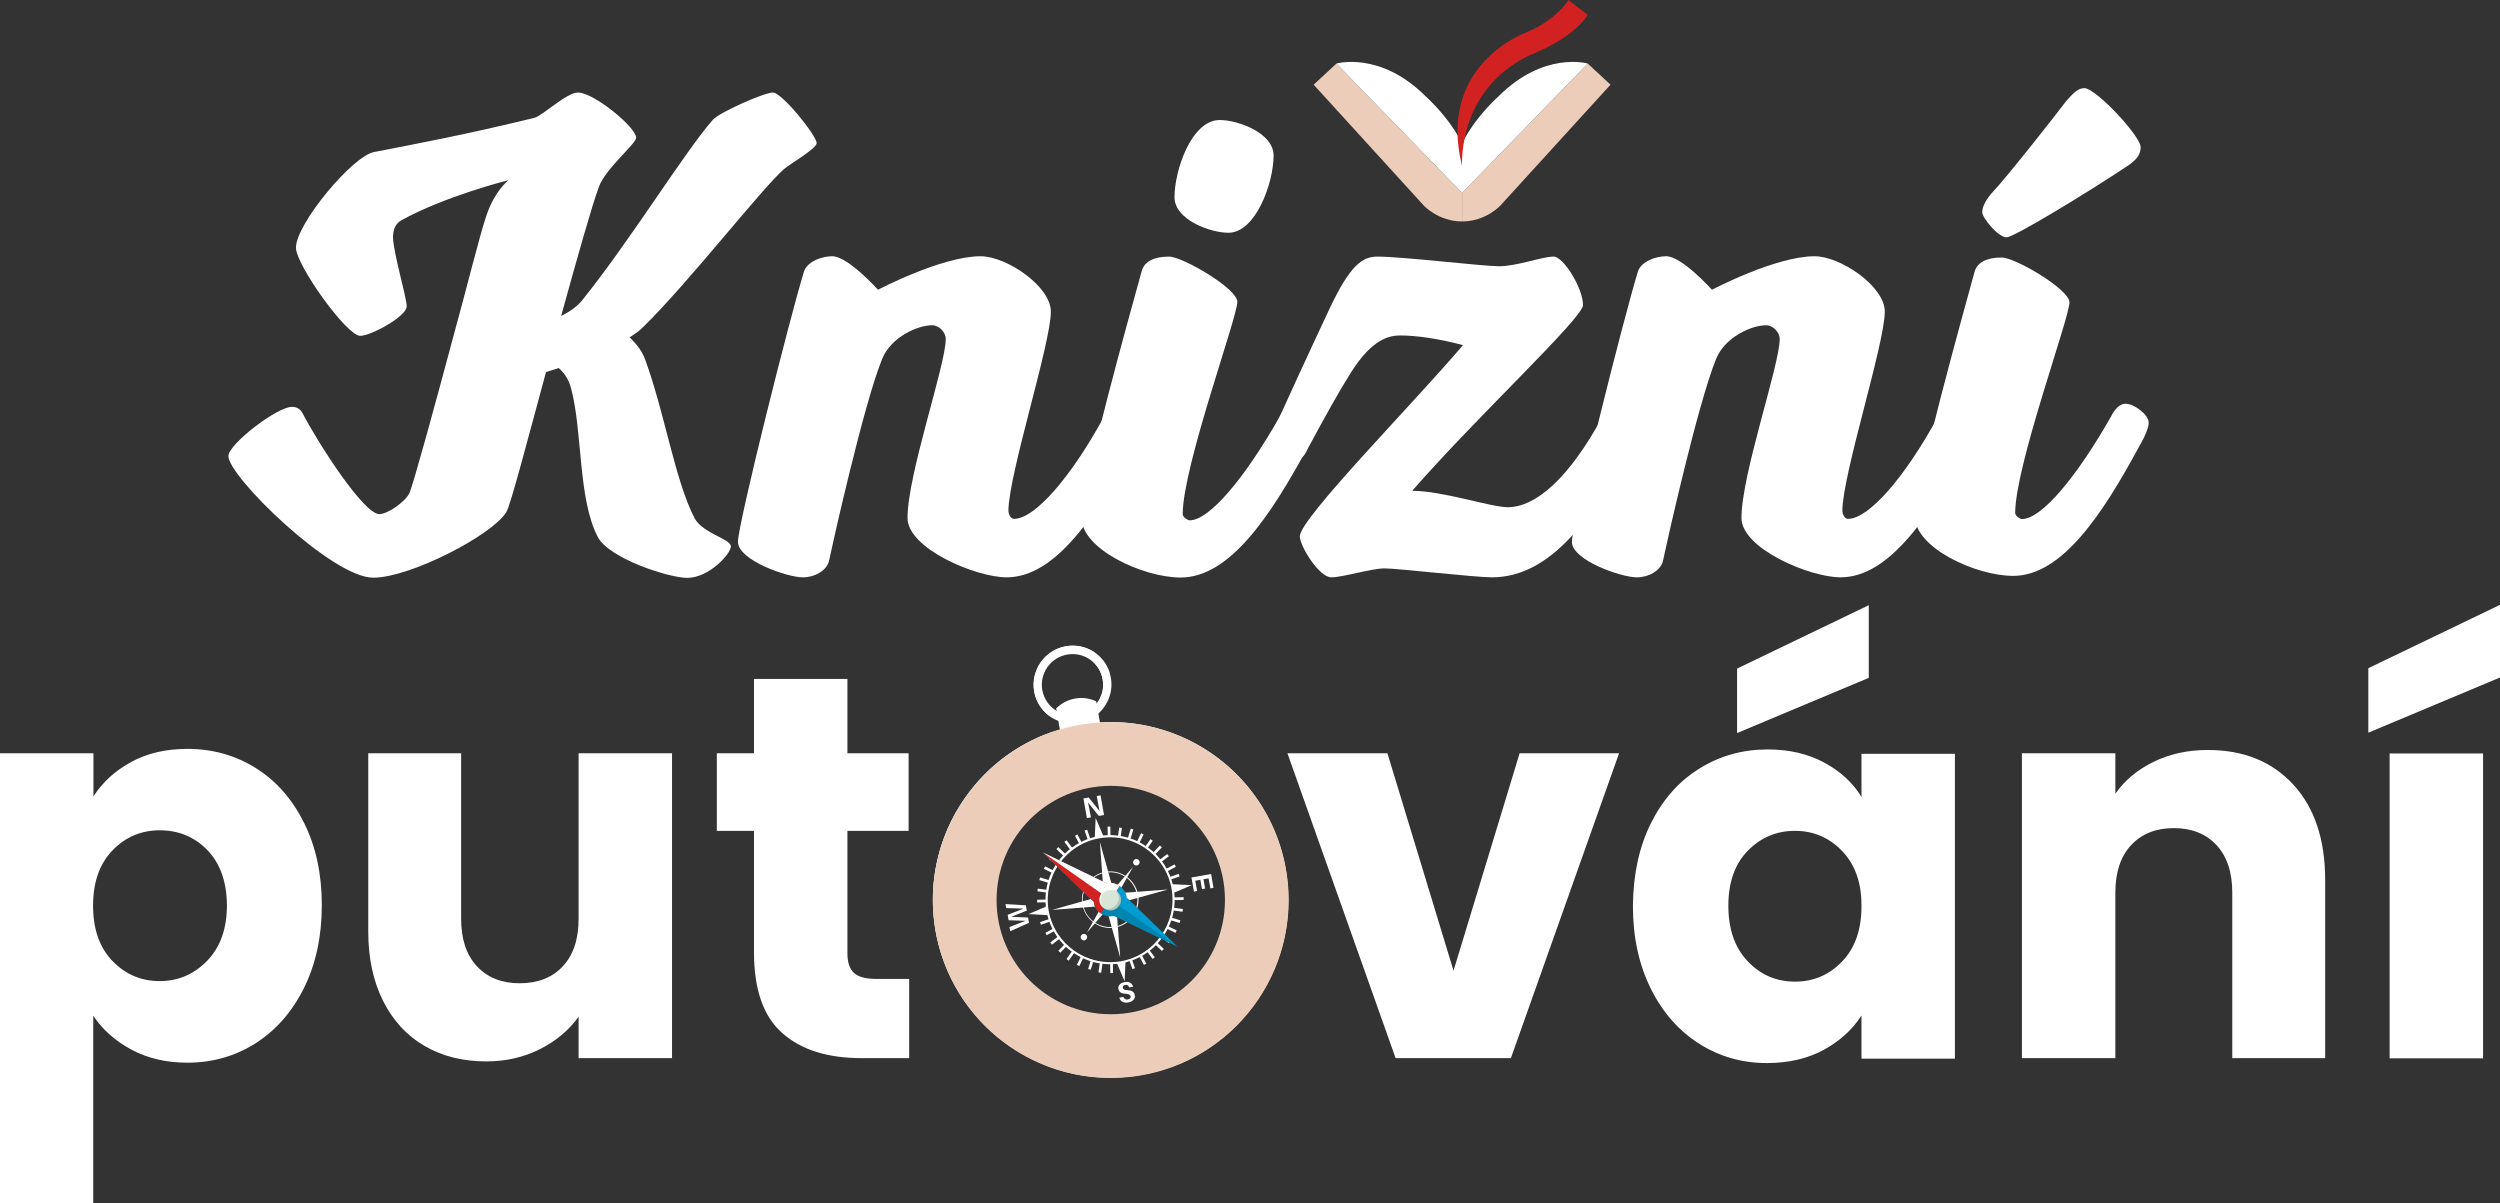 <?xml version="1.0" encoding="utf-8"?>
<!-- Generator: Adobe Illustrator 28.1.0, SVG Export Plug-In . SVG Version: 6.00 Build 0)  -->
<svg version="1.1" id="Layer_1" xmlns="http://www.w3.org/2000/svg" xmlns:xlink="http://www.w3.org/1999/xlink" x="0px" y="0px"
	 viewBox="0 0 1372.7 660.8" style="enable-background:new 0 0 1372.7 660.8;" xml:space="preserve">
<rect x="0" y="0" width="1372.7" height="660.8" fill="#333333" stroke="none"/>
<style type="text/css">
	.st0{fill:#FFFFFF;}
	.st1{display:none;fill:#FFFFFF;}
	.st2{fill:#EBCDBA;}
	.st3{fill:#D22121;}
	.st4{fill:#009CD0;}
	.st5{opacity:0.15;}
	.st6{fill:#D7E6D6;}
	.st7{opacity:0.15;fill:#FFFFFF;}
	.st8{opacity:0.1;fill:#FFFFFF;}
	.st9{opacity:0.59;fill:#FFFFFF;}
	.st10{opacity:0.7;fill:#FFFFFF;}
	.st11{opacity:0.5;fill:#FFFFFF;}
	.st12{fill:none;stroke:#EBCDBA;stroke-width:35;stroke-miterlimit:10;}
</style>
<g>
	<g id="knizne">
		<path class="st0" d="M299.8,204.3c-9,33-19.5,73.5-21.8,76.9c-7.9,12.8-52.9,36-73.1,36c-22.5,0-79.5-55.5-79.5-66.8
			c0-6.4,26.6-27,34.9-27c3,0,4.9,1.5,6,3.8c8.6,16.5,33.4,55.1,42,55.1c4.5,0,14.3-6.8,16.5-11.6c1.9-3.8,15-51.8,22.9-81.4
			c9-32.6,15.4-59.3,19.5-71.3c4.5-13.1,11.3-18.4,12-19.1c-1.5,0.4-35.3,9-58.9,22.1c-3.4,1.9-4.5,5.6-4.5,9c0,8.6,7.5,33,7.5,38.3
			c0,5.3-19.5,16.1-25.5,16.1c-7.5,0-35.3-39-35.3-48.4c0-13.1,31.1-50.3,42.8-52.5c25.1-4.9,49.5-9.4,88.1-18.8
			c4.5-1.1,17.6-13.9,24-13.9c8.6,0,31.9,19.1,31.9,24.8c0,3.4-17.3,17.3-20.6,27.4c-3.4,9-11.6,37.9-20.6,70.5
			c5.3-2.6,9-5.6,11.3-8.3c26.3-32.6,57-82.5,72-99.4c3-3.8,28.1-15,33-15c4.9,0,24,23.6,24,27.8c0,3-15,11.6-18,14.3
			c-12.4,10.9-52.9,63-77.6,87c-1.9,1.9-4.1,3.4-7.1,5.3c3.4,3.4,6.4,6.8,8.3,11.6c10.9,29.3,16.5,66.8,27.4,87.8
			c4.5,8.3,19.9,11.3,19.9,15.4c0,4.1-12,17.3-24,17.3c-9.8,0-42.8-10.5-49.1-22.5c-10.9-21-8.3-57.8-14.6-81.4
			c-1.1-4.5-3.4-8.3-6.8-11.3L299.8,204.3z"/>
		<path class="st0" d="M556.8,284.9c11.3,0,31.1-22.5,49.5-56.3c0,0,3.4-6.8,8.3-6.8c4.9,0,12.8,6,12.8,10.5
			c0,4.5-4.9,13.1-4.9,13.1c-20.6,37.5-42.8,71.6-69.8,71.6c-16.9,0-54.4-15.8-54.4-32.6c0-24,21-84,21-98.3c0-3.4-3.4-7.5-7.5-7.5
			c-7.9,0-22.5,6.4-27.4,18.4c-10.1,24.8-27,100.5-29.3,111.4c-1.5,4.9-7.5,8.6-14.3,8.6c-8.6,0-35.6-9.4-35.6-19.5
			c0-9.8,28.5-123.4,36.4-148.9c2.3-5.3,9.8-7.9,15.4-7.9c8.6,0,25.1,18.4,25.1,18.4s34.9-18.4,56.3-18.4
			c14.3,0,38.6,16.5,38.6,30.4c0,17.6-23.3,89.6-23.3,109.5C553.8,282.3,554.9,284.9,556.8,284.9z"/>
		<path class="st0" d="M626.9,148.8c1.5-5.3,6.8-7.9,15-7.9c7.5,0,37.5,17.6,37.5,24.8c0,8.6-30,90.4-30,116.6
			c0,1.5,2.6,3.4,3.8,3.4c10.9,0,30.4-23.3,49.5-57c0,0,3-6.8,7.9-6.8s12.8,6,12.8,10.5c0,4.5-5.3,13.1-5.3,13.1
			c-20.3,37.5-42.8,71.6-69.8,71.6c-21,0-54.4-15.8-54.4-32.6C593.9,266.9,620.5,172,626.9,148.8z M644.9,108.3
			c0-15,9.4-42.4,24.8-42.4c10.1,0,29.6,7.1,29.6,19.5c0,15-9.8,42.4-24.8,42.4C664.4,127.8,644.9,120.6,644.9,108.3z"/>
		<path class="st0" d="M710.5,252.3c-5.3,0-13.1-6-13.1-10.1c0-3.4,3.4-9.4,5.3-13.5c11.3-25.1,27-58.5,27-58.5
			c11.6-24.8,18.4-29.3,26.6-29.3c13.9,0,57.8,5.3,66.8,5.3c9.8,0,23.6-5.3,30-5.3c5.3,0,16.1,17.3,16.1,26.6
			c0,7.1-58.5,61.5-93.8,102c16.9,0,43.1,9,52.5,9c15.4,0,33.8-16.1,52.1-49.9c0,0,3-6.8,7.9-6.8c4.9,0,13.1,6,13.1,10.5
			c0,4.5-4.9,13.1-4.9,13.1c-21,37.5-43.9,71.6-76.9,71.6c-9.4,0-51.8-4.9-58.9-4.9c-7.5,0-22.9,4.9-29.3,4.9
			c-6.8,0-17.3-17.3-17.3-22.5c0-9.8,62.6-73.1,89.6-105c-14.3-3.8-26.3-5.3-34.5-5.3c-6,0-15.4,1.9-27,20.3
			c-6.4,10.1-13.9,23.6-23.6,41.6C716.2,250.4,715,252.3,710.5,252.3z"/>
		<path class="st0" d="M1014.7,284.9c11.3,0,31.1-22.5,49.5-56.3c0,0,3.4-6.8,8.3-6.8c4.9,0,12.8,6,12.8,10.5
			c0,4.5-4.9,13.1-4.9,13.1c-20.6,37.5-42.8,71.6-69.8,71.6c-16.9,0-54.4-15.8-54.4-32.6c0-24,21-84,21-98.3c0-3.4-3.4-7.5-7.5-7.5
			c-7.9,0-22.5,6.4-27.4,18.4c-10.1,24.8-27,100.5-29.3,111.4c-1.5,4.9-7.5,8.6-14.3,8.6c-8.6,0-35.6-9.4-35.6-19.5
			c0-9.8,28.5-123.4,36.4-148.9c2.2-5.3,9.8-7.9,15.4-7.9c8.6,0,25.1,18.4,25.1,18.4s34.9-18.4,56.3-18.4
			c14.3,0,38.6,16.5,38.6,30.4c0,17.6-23.3,89.6-23.3,109.5C1011.7,282.3,1012.8,284.9,1014.7,284.9z"/>
		<path class="st1" d="M1174.9,256.8c0,0,6.8-9.4,11.3-9.4c5.3,0,15.8,8.6,15.8,13.1c0,4.5-8.3,15.4-8.3,15.4
			c-15,19.9-40.1,41.3-72,41.3c-25.5,0-66.4-22.5-66.4-51.8c0-42.4,39.4-124.5,79.1-124.5c19.1,0,58.1,22.1,58.1,38.3
			c0,19.9-26.3,78.4-51.4,78.4c-14.6,0-28.1-3.4-28.1-3.4s-1.5,3.4-1.5,9.8c0,10.5,9.8,19.9,17.3,19.9
			C1146.4,283.8,1161.4,275.2,1174.9,256.8z M1153.5,180.3c0-1.1-3-4.1-5.6-4.1c-12,0-30.8,37.1-34.1,52.9
			C1139.6,224.9,1153.5,190,1153.5,180.3z M1247.3,87.6c0,4.9-3.4,7.5-6.4,9.8c-23.6,15.8-63.8,40.1-67.9,40.1
			c-4.9,0-13.5-10.9-13.5-13.9c0-3.4,2.6-7.5,4.9-10.1c9-9.4,36.8-45,41.6-51.4c3.8-4.1,6.4-7.1,10.1-7.1
			C1222.5,55,1247.3,81.6,1247.3,87.6z"/>
		<g id="iiii">
			<path class="st0" d="M1084.2,149.2c1.5-5.2,6.7-7.8,14.9-7.8c7.4,0,37.2,17.5,37.2,24.6c0,8.6-29.8,89.7-29.8,115.7
				c0,1.5,2.6,3.3,3.7,3.3c10.8,0,30.1-23.1,49.1-56.6c0,0,3-6.7,7.8-6.7c4.8,0,12.7,6,12.7,10.4c0,4.5-5.2,13-5.2,13
				c-20.1,37.2-42.4,71.1-69.2,71.1c-20.8,0-53.9-15.6-53.9-32.4C1051.5,266.4,1077.9,172.3,1084.2,149.2z M1175.4,80.8
				c0,4.8-3.3,7.4-6.3,9.7c-23.4,15.6-63.3,39.8-67.3,39.8c-4.8,0-13.4-10.8-13.4-13.8c0-3.3,2.6-7.4,4.8-10
				c8.9-9.3,36.5-44.6,41.3-51c3.7-4.1,6.3-7.1,10-7.1C1150.8,48.4,1175.4,74.8,1175.4,80.8z"/>
		</g>
	</g>
	<g id="kniha">
		<path class="st2" d="M802.8,105.9l-69-71l-12.5,11.6l60.5,66.4c0,0,8,8.7,21,8.7V105.9z"/>
		<path class="st0" d="M802.8,105.9l-69-71c0,0,24-7,49,18C782.8,52.9,817.8,83.9,802.8,105.9z"/>
		<path class="st2" d="M802.8,105.9l69-71l12.5,11.6l-60.5,66.4c0,0-8,8.7-21,8.7V105.9z"/>
		<path class="st0" d="M802.8,105.9l69-71c0,0-24-7-49,18C822.8,52.9,787.8,83.9,802.8,105.9z"/>
		<path class="st3" d="M861.2,0c0,0-6.4,10.9-23.4,17.9c0,0-49,17.6-35,73.3c0,0-3-42.3,38-61.3c0,0,22-8,31-21.7L861.2,0z"/>
	</g>
</g>
<g>
	<path id="p" class="st0" d="M72,418.4c8.8-4.8,19.1-7.2,30.9-7.2c13.8,0,26.3,3.5,37.5,10.5c11.2,7,20,17,26.5,30
		c6.5,13,9.8,28.1,9.8,45.3c0,17.2-3.3,32.4-9.8,45.5c-6.5,13.1-15.4,23.2-26.5,30.3c-11.2,7.1-23.7,10.7-37.5,10.7
		c-11.6,0-21.9-2.4-30.8-7.2c-8.9-4.8-15.9-11-20.9-18.6v103.2H0V413.6h51.3v23.7C56.3,429.5,63.2,423.2,72,418.4z M113.9,466.8
		c-7.1-7.3-15.9-10.9-26.2-10.9c-10.2,0-18.9,3.7-26,11.1c-7.1,7.4-10.6,17.5-10.6,30.3c0,12.8,3.5,22.9,10.6,30.3
		c7.1,7.4,15.8,11.1,26,11.1c10.2,0,18.9-3.8,26.1-11.2c7.2-7.5,10.8-17.6,10.8-30.5C124.5,484.2,120.9,474.1,113.9,466.8z"/>
	<path id="u" class="st0" d="M369,413.6V581h-51.3v-22.8c-5.2,7.4-12.3,13.3-21.1,17.8c-8.9,4.5-18.8,6.8-29.6,6.8
		c-12.8,0-24.1-2.8-33.9-8.5c-9.8-5.7-17.4-14-22.8-24.8c-5.4-10.8-8.1-23.5-8.1-38.1v-97.8h51v90.9c0,11.2,2.9,19.9,8.7,26.1
		c5.8,6.2,13.6,9.3,23.4,9.3c10,0,17.9-3.1,23.7-9.3c5.8-6.2,8.7-14.9,8.7-26.1v-90.9H369z"/>
	<path id="t" class="st0" d="M499.2,537.5V581h-26.1c-18.6,0-33.1-4.5-43.5-13.7c-10.4-9.1-15.6-23.9-15.6-44.5v-66.6h-20.4v-42.6
		H414v-40.8h51.3v40.8h33.6v42.6h-33.6v67.2c0,5,1.2,8.6,3.6,10.8c2.4,2.2,6.4,3.3,12,3.3H499.2z"/>
	<path id="v" class="st0" d="M798.1,533l36.3-119.4H889L829.6,581h-63.3l-59.4-167.4h54.9L798.1,533z"/>
	<g id="á">
		<path class="st0" d="M906.5,452c6.5-13,15.3-23,26.6-30c11.2-7,23.7-10.5,37.5-10.5c11.8,0,22.1,2.4,31,7.2
			c8.9,4.8,15.8,11.1,20.5,18.9v-23.7h51.3v167.4h-51.3v-23.7c-5,7.8-12,14.1-20.8,18.9c-8.9,4.8-19.3,7.2-31.1,7.2
			c-13.6,0-26-3.5-37.2-10.6c-11.2-7.1-20.1-17.2-26.6-30.3c-6.5-13.1-9.8-28.2-9.8-45.5C896.8,480.1,900,465,906.5,452z
			 M1011.5,467.3c-7.1-7.4-15.8-11.1-25.9-11.1c-10.2,0-18.9,3.7-26,11c-7.1,7.3-10.6,17.4-10.6,30.1c0,12.8,3.5,23,10.6,30.5
			c7.1,7.5,15.8,11.2,26,11.2c10.2,0,18.8-3.7,25.9-11.1c7.1-7.4,10.6-17.5,10.6-30.3C1022.2,484.8,1018.6,474.7,1011.5,467.3z
			 M1026.1,372.2l-72.3,30.3v-35.4l72.3-34.8V372.2z"/>
	</g>
	<path id="n" class="st0" d="M1259.2,430.8c11.7,12.7,17.5,30.2,17.5,52.4V581h-51v-90.9c0-11.2-2.9-19.9-8.7-26.1
		c-5.8-6.2-13.6-9.3-23.4-9.3c-9.8,0-17.6,3.1-23.4,9.3c-5.8,6.2-8.7,14.9-8.7,26.1V581h-51.3V413.6h51.3v22.2
		c5.2-7.4,12.2-13.2,21-17.5c8.8-4.3,18.7-6.5,29.7-6.5C1231.9,411.8,1247.5,418.1,1259.2,430.8z"/>
	<g id="í">
		<path class="st0" d="M1372.7,372l-72.3,30.3v-35.4l72.3-34.8V372z M1363.4,413.7v167.4h-51.3V413.7H1363.4z"/>
	</g>
	<g id="cifernik">
		<g>
			<path class="st0" d="M603.3,448l-5.9-7.4c0.3,1.2,0.5,2.4,0.7,3.3l0.9,4.9l-2.2,0.4l-1.9-10.8l2.9-0.5l6,7.5
				c-0.3-1.1-0.5-2.4-0.7-3.4l-0.9-4.9l2.1-0.4l1.9,10.8L603.3,448z"/>
			<path class="st0" d="M622.2,541.8l-2.2,0.4c-0.3-1.1-1-1.6-2.2-1.4c-0.9,0.2-1.4,0.7-1.3,1.5c0.2,0.9,0.8,1.3,2.6,1.4
				c2.5,0.1,3.7,1,4,2.8c0.4,2-1.3,3.5-3.4,3.9c-2.6,0.5-4.5-0.4-5.1-2.6l2.2-0.4c0.4,1.1,1.5,1.6,2.5,1.4c1-0.2,1.7-0.8,1.5-1.7
				c-0.2-0.9-0.8-1.3-2.5-1.4c-2.3-0.1-3.8-0.7-4.2-2.6c-0.4-2,1.2-3.5,3.3-3.8C620.2,538.7,621.6,540,622.2,541.8z"/>
			<path class="st0" d="M563.3,497.1l0.5,2.9l-8.6,3.4l9.3,0.4l0.5,2.9l-10.3,4.6l-0.4-2.3l8.8-3.4l-9.3-0.3l-0.5-3l8.7-3.4
				l-9.5-0.3l-0.4-2.2L563.3,497.1z"/>
			<path class="st0" d="M655.6,489.6l-1.4-7.8l10.8-1.9l1.3,7.6l-1.7,0.3l-1-5.5l-2.8,0.5l0.9,5.1l-1.7,0.3l-0.9-5.1l-2.8,0.5l1,5.6
				L655.6,489.6z"/>
			<path class="st0" d="M615.7,528.9c-19.3,3.4-37.7-9.5-41.1-28.7c-3.4-19.3,9.5-37.7,28.7-41.1c19.3-3.4,37.7,9.5,41.1,28.7
				C647.9,507.1,635,525.5,615.7,528.9z M603.6,460.3c-18.6,3.3-31,21.1-27.8,39.7c3.3,18.6,21.1,31,39.7,27.8
				c18.6-3.3,31-21.1,27.8-39.7C640,469.4,622.2,457,603.6,460.3z"/>
			<g>
				<g>
					<polygon class="st0" points="564.7,501.9 574.8,497.6 575.7,502.5 					"/>
					<polygon class="st0" points="617.5,538.8 613.2,528.7 618,527.9 					"/>
					<polygon class="st0" points="654.4,486 644.3,490.3 643.5,485.5 					"/>
					<polygon class="st0" points="601.6,449.1 605.9,459.2 601.1,460.1 					"/>
				</g>
			</g>
			<g>
				<path class="st0" d="M590,478.2c-0.8-0.6-1.9-0.4-2.5,0.4c-0.6,0.8-0.4,1.9,0.4,2.5c0.8,0.6,1.9,0.4,2.5-0.4
					C591,479.8,590.8,478.7,590,478.2z"/>
				<path class="st0" d="M593.7,513.5c-0.6,0.8-0.4,1.9,0.4,2.5c0.8,0.6,1.9,0.4,2.5-0.4c0.6-0.8,0.4-1.9-0.4-2.5
					C595.4,512.5,594.3,512.7,593.7,513.5z"/>
				<path class="st0" d="M629.1,509.8c0.8,0.6,1.9,0.4,2.5-0.4c0.6-0.8,0.4-1.9-0.4-2.5c-0.8-0.6-1.9-0.4-2.5,0.4
					C628.1,508.1,628.3,509.2,629.1,509.8z"/>
				<path class="st0" d="M625.4,474.5c0.6-0.8,0.4-1.9-0.4-2.5c-0.8-0.6-1.9-0.4-2.5,0.4c-0.6,0.8-0.4,1.9,0.4,2.5
					C623.7,475.5,624.8,475.3,625.4,474.5z"/>
			</g>
			
				<rect x="596.6" y="455.8" transform="matrix(0.945 -0.326 0.326 0.945 -116.853 219.818)" class="st0" width="1.5" height="5.4"/>
			
				<rect x="591.2" y="458.2" transform="matrix(0.883 -0.47 0.47 0.883 -147.13 332.18)" class="st0" width="1.5" height="5.4"/>
			
				<rect x="586.2" y="461.3" transform="matrix(0.798 -0.602 0.602 0.798 -161.068 447.037)" class="st0" width="1.5" height="5.4"/>
			
				<rect x="581.8" y="465.2" transform="matrix(0.694 -0.72 0.72 0.694 -158.675 562.256)" class="st0" width="1.5" height="5.4"/>
			
				<rect x="578.1" y="469.8" transform="matrix(0.573 -0.819 0.819 0.573 -140.112 675.932)" class="st0" width="1.5" height="5.4"/>
			
				<rect x="575.1" y="474.9" transform="matrix(0.438 -0.899 0.899 0.438 -105.668 786.07)" class="st0" width="1.5" height="5.4"/>
			
				<rect x="572.9" y="480.3" transform="matrix(0.292 -0.956 0.956 0.292 -55.794 890.678)" class="st0" width="1.5" height="5.4"/>
			
				<rect x="571.7" y="486.1" transform="matrix(0.139 -0.99 0.99 0.139 8.937 987.821)" class="st0" width="1.5" height="5.4"/>
			
				<rect x="569.4" y="493.9" transform="matrix(1 -1.788426e-02 1.788426e-02 1 -8.755 10.309)" class="st0" width="5.4" height="1.5"/>
			
				<rect x="571.4" y="505.5" transform="matrix(0.945 -0.326 0.326 0.945 -133.713 214.922)" class="st0" width="5.4" height="1.5"/>
			<g>
				<g>
					<polygon class="st0" points="612.6,493.4 603.9,462.2 606.3,494.5 615.1,525.8 					"/>
					<polygon class="st0" points="610,497.1 641.3,488.4 608.9,490.8 577.7,499.6 					"/>
				</g>
				<g>
					<polygon class="st0" points="611.3,495.2 622.2,475.9 607.7,492.7 596.8,512.1 					"/>
					<polygon class="st0" points="608.2,495.8 627.6,506.7 610.7,492.2 591.4,481.3 					"/>
				</g>
			</g>
			
				<rect x="573.8" y="510.9" transform="matrix(0.883 -0.47 0.47 0.883 -172.773 330.738)" class="st0" width="5.4" height="1.5"/>
			<path class="st0" d="M612.3,509.3c-8.4,1.5-16.5-4.2-18-12.6s4.2-16.5,12.6-18c8.4-1.5,16.5,4.2,18,12.6
				C626.4,499.7,620.7,507.8,612.3,509.3z M606.9,479.2c-8.2,1.4-13.6,9.3-12.2,17.4c1.4,8.2,9.3,13.6,17.4,12.2
				c8.2-1.4,13.6-9.3,12.2-17.4C622.9,483.2,615.1,477.7,606.9,479.2z"/>
			
				<rect x="576.9" y="515.8" transform="matrix(0.798 -0.602 0.602 0.798 -194.204 453.176)" class="st0" width="5.4" height="1.5"/>
			
				<rect x="580.8" y="520.3" transform="matrix(0.694 -0.72 0.72 0.694 -196.575 579.16)" class="st0" width="5.4" height="1.5"/>
			
				<rect x="585.4" y="524" transform="matrix(0.573 -0.819 0.819 0.573 -178.995 705.811)" class="st0" width="5.4" height="1.5"/>
			
				<rect x="590.4" y="527" transform="matrix(0.438 -0.899 0.899 0.438 -141.093 829.727)" class="st0" width="5.4" height="1.5"/>
			
				<rect x="595.9" y="529.1" transform="matrix(0.292 -0.957 0.957 0.292 -82.874 947.823)" class="st0" width="5.4" height="1.5"/>
			
				<rect x="601.7" y="530.4" transform="matrix(0.139 -0.99 0.99 0.139 -5.578 1055.878)" class="st0" width="5.4" height="1.5"/>
			
				<rect x="609.5" y="528.8" transform="matrix(1 -1.808185e-02 1.808185e-02 1 -9.511 11.121)" class="st0" width="1.5" height="5.4"/>
			
				<rect x="621.1" y="526.8" transform="matrix(0.945 -0.326 0.326 0.945 -138.651 231.669)" class="st0" width="1.5" height="5.4"/>
			
				<rect x="626.5" y="524.4" transform="matrix(0.883 -0.47 0.47 0.883 -174.113 356.453)" class="st0" width="1.5" height="5.4"/>
			
				<rect x="631.4" y="521.3" transform="matrix(0.798 -0.602 0.602 0.798 -188.039 486.32)" class="st0" width="1.5" height="5.4"/>
			
				<rect x="635.8" y="517.4" transform="matrix(0.694 -0.72 0.72 0.694 -179.665 617.099)" class="st0" width="1.5" height="5.4"/>
			
				<rect x="639.6" y="512.8" transform="matrix(0.573 -0.819 0.819 0.573 -149.116 744.696)" class="st0" width="1.5" height="5.4"/>
			
				<rect x="642.6" y="507.7" transform="matrix(0.438 -0.899 0.899 0.438 -97.309 865.178)" class="st0" width="1.5" height="5.4"/>
			
				<rect x="644.7" y="502.3" transform="matrix(0.292 -0.956 0.956 0.292 -25.911 974.87)" class="st0" width="1.5" height="5.4"/>
			
				<rect x="646" y="496.5" transform="matrix(0.139 -0.99 0.99 0.139 62.641 1070.397)" class="st0" width="1.5" height="5.4"/>
			
				<rect x="644.4" y="492.6" transform="matrix(1 -1.788426e-02 1.788426e-02 1 -8.719 11.651)" class="st0" width="5.4" height="1.5"/>
			
				<rect x="642.4" y="481" transform="matrix(0.945 -0.326 0.326 0.945 -121.765 236.46)" class="st0" width="5.4" height="1.5"/>
			
				<rect x="640" y="475.6" transform="matrix(0.883 -0.47 0.47 0.883 -148.479 357.992)" class="st0" width="5.4" height="1.5"/>
			
				<rect x="636.8" y="470.6" transform="matrix(0.798 -0.602 0.602 0.798 -154.903 480.022)" class="st0" width="5.4" height="1.5"/>
			
				<rect x="632.9" y="466.2" transform="matrix(0.694 -0.72 0.72 0.694 -141.749 600.28)" class="st0" width="5.4" height="1.5"/>
			
				<rect x="628.4" y="462.5" transform="matrix(0.573 -0.819 0.819 0.573 -110.231 714.818)" class="st0" width="5.4" height="1.5"/>
			
				<rect x="623.3" y="459.5" transform="matrix(0.438 -0.899 0.899 0.438 -61.909 821.455)" class="st0" width="5.4" height="1.5"/>
			
				<rect x="617.8" y="457.3" transform="matrix(0.292 -0.957 0.957 0.292 1.262 917.869)" class="st0" width="5.4" height="1.5"/>
			
				<rect x="612.1" y="456.1" transform="matrix(0.139 -0.99 0.99 0.139 77.161 1002.331)" class="st0" width="5.4" height="1.5"/>
			
				<rect x="608.1" y="453.8" transform="matrix(1 -1.776572e-02 1.776572e-02 1 -8.013 10.889)" class="st0" width="1.5" height="5.4"/>
		</g>
		<g>
			<g>
				<g>
					<path class="st4" d="M608,485c-0.1,0-0.3,0.1-0.4,0.1l-34.9-16.9l27.9,27c0,0.1,0,0.3,0,0.4c0.9,5,5.6,8.3,10.6,7.4
						c0.1,0,0.3-0.1,0.4-0.1l34.9,16.9l-27.9-27c0-0.1,0-0.3,0-0.4C617.7,487.4,612.9,484.1,608,485z"/>
					<path class="st3" d="M607.6,485.1l-34.9-16.9l27.9,27c0,0.1,0,0.3,0,0.4c0.4,2.5,1.8,4.5,3.8,5.9l10.5-14.9
						c-1.9-1.3-4.3-1.9-6.8-1.5C607.8,485,607.7,485.1,607.6,485.1z"/>
				</g>
				<g>
					<path class="st5" d="M609.6,494l-5.2,7.5c-0.7-0.5-1.4-1.1-1.9-1.8c2,2.5,5.3,3.9,8.7,3.3c0.1,0,0.3-0.1,0.4-0.1l34.9,16.9
						L609.6,494z"/>
					<path class="st0" d="M609.6,494l5.2-7.5c-0.3-0.2-0.6-0.4-0.9-0.6c-0.7-0.4-1.5-0.7-2.3-0.9c-1.2-0.3-2.4-0.3-3.6-0.1
						c-0.1,0-0.3,0.1-0.4,0.1l-34.9-16.9l0,0L609.6,494z"/>
				</g>
			</g>
			<g>
				<circle class="st6" cx="609.6" cy="494" r="5.9"/>
				<path class="st0" d="M609.1,488.7c1.8-0.3,3.6,0.2,4.9,1.3c-1.3-1.4-3.3-2.2-5.4-1.8c-3.2,0.6-5.4,3.7-4.8,6.9
					c0.3,1.4,1,2.7,2,3.5c-0.7-0.8-1.3-1.8-1.5-3C603.7,492.3,605.9,489.2,609.1,488.7z"/>
				<path class="st5" d="M612.3,488.7c1,0.9,1.6,2,1.9,3.4c0.6,3.2-1.6,6.3-4.8,6.9c-1.4,0.2-2.7,0-3.8-0.6c1.3,1.2,3.1,1.8,5,1.4
					c3.2-0.6,5.4-3.7,4.8-6.9C615.1,491.1,613.9,489.6,612.3,488.7z"/>
			</g>
		</g>
	</g>
	<g>
		<path class="st0" d="M585.2,354.8c-11.6,2.1-19.4,13.2-17.4,24.8c1.3,7.6,6.6,13.6,13.3,16.2c2,0.8,4.2,1.3,6.5,1.4
			c1.7,0.1,3.3,0,5-0.3c1.7-0.3,3.3-0.8,4.8-1.5c2.1-0.9,4-2.1,5.6-3.6c5.4-4.8,8.3-12.2,6.9-19.8
			C608,360.5,596.9,352.8,585.2,354.8z M602.1,386.4c-2.5,3.1-6,5.4-10.3,6.1c-4.2,0.7-8.4-0.2-11.7-2.2c-4-2.4-6.9-6.5-7.8-11.4
			c-1.6-9.1,4.5-17.9,13.7-19.5s17.9,4.5,19.5,13.7C606.4,377.9,605,382.7,602.1,386.4z"/>
		<path class="st0" d="M602.1,386.4c-2.5,3.1-6,5.4-10.3,6.1c-4.1,0.7-8.2-0.1-11.5-2.1c0.6,0.5,1.2,0.9,1.8,1.3
			c3.4,2.1,7.5,3,11.7,2.2c4.2-0.7,7.8-3,10.3-6.1c2.9-3.6,4.3-8.5,3.4-13.4c-0.9-5-3.9-9.1-8-11.6c3,2.5,5.2,6,5.9,10.1
			C606.4,377.9,605,382.7,602.1,386.4z"/>
		<path class="st0" d="M587.3,356.3c5.4-0.9,10.6,0.2,15,2.9c-4.6-3.7-10.8-5.4-17-4.3c-11.6,2.1-19.4,13.2-17.4,24.8
			c1.1,6.3,4.9,11.4,9.9,14.5c-4-3.1-6.9-7.7-7.8-13.1C567.9,369.5,575.7,358.3,587.3,356.3z"/>
		<path class="st7" d="M606.1,363.1c1.5,2.3,2.5,4.9,3,7.8c1.3,7.6-1.5,15-6.9,19.8c-1.6,1.5-3.5,2.7-5.6,3.6
			c-1.5,0.7-3.1,1.2-4.8,1.5c-1.7,0.3-3.4,0.4-5,0.3c-2.3-0.1-4.5-0.6-6.5-1.4c-3.7-1.5-7-4-9.4-7.2c2.5,3.8,6.1,6.8,10.3,8.5
			c2,0.8,4.2,1.3,6.5,1.4c1.7,0.1,3.3,0,5-0.3c1.7-0.3,3.3-0.8,4.8-1.5c2.1-0.9,4-2.1,5.6-3.6c5.4-4.8,8.3-12.2,6.9-19.8
			C609.5,368.8,608.1,365.7,606.1,363.1z"/>
		<path class="st0" d="M601.9,385.1l2.5,14.1l-22,3.9l-2.5-14.1l0,0C585.7,383.2,594.5,381.6,601.9,385.1L601.9,385.1z"/>
		<path class="st8" d="M601.9,385.1L601.9,385.1c-2.2-1-4.5-1.6-6.9-1.8l3,17l6.3-1.1L601.9,385.1z"/>
		
			<rect x="586.5" y="385.5" transform="matrix(0.985 -0.174 0.174 0.985 -59.265 108.258)" class="st9" width="1.8" height="12.8"/>
		<path class="st0" d="M541.3,446.2c13.5-19.3,33.8-32.2,57-36.4c22.5-4,45.1,0.7,64.1,13.3c-0.6-0.5-1.3-0.9-1.9-1.4
			c-19.3-13.5-42.8-18.7-66-14.6c-23.2,4.1-43.5,17-57,36.4c-13.5,19.3-18.7,42.8-14.6,66c4.1,23.2,17,43.5,36.4,57
			c0.6,0.5,1.3,0.9,2,1.3c-18.3-13.5-30.5-33.2-34.4-55.6C522.6,488.9,527.8,465.5,541.3,446.2z"/>
		<path class="st0" d="M594.7,408.7c-47.1,8.3-78.6,53.4-70.3,100.5c8.3,47.1,53.4,78.6,100.5,70.3c47.1-8.3,78.6-53.4,70.3-100.5
			C686.9,431.9,641.8,400.4,594.7,408.7z M623.8,573c-43.5,7.7-85.2-21.4-92.9-65c-7.7-43.5,21.4-85.2,65-92.9
			c43.5-7.7,85.2,21.4,92.9,65C696.4,523.7,667.3,565.3,623.8,573z"/>
		<path class="st0" d="M665.8,414.1c-11.2-7.8-23.6-13.1-36.6-15.7c-8.3-1.7-16.7-2.3-25.3-1.7c-3.7,0.2-7.4,0.7-11.1,1.3
			c-3.7,0.7-7.3,1.5-10.9,2.6c-21.1,6.2-39.3,19.3-52.1,37.6c-15.2,21.7-20.3,47.5-16.3,71.8l0,0.2c4.2,25,18,48.3,40.3,63.9
			c21.4,14.9,47.3,20.7,73,16.1c25.7-4.5,48-18.8,63-40.2C720.7,505.9,709.9,445,665.8,414.1z M524.5,509.2
			c-8.3-47.1,23.2-92.1,70.3-100.5c47.1-8.3,92.1,23.2,100.5,70.3c8.3,47.1-23.2,92.1-70.3,100.5
			C577.9,587.8,532.8,556.3,524.5,509.2z"/>
		<path class="st10" d="M664.3,416.3c-20.8-14.5-46-20.1-70.9-15.7c-25,4.4-46.7,18.3-61.3,39.1c-14.5,20.8-20.1,46-15.7,70.9
			c4.4,25,18.3,46.7,39.1,61.3c20.8,14.5,46,20.1,70.9,15.7c25-4.4,46.7-18.3,61.3-39.1C717.7,505.6,707.2,446.3,664.3,416.3z
			 M626.1,585.8c-50.6,8.9-99-24.9-108-75.5c-8.9-50.6,24.9-99,75.5-107.9c50.6-8.9,99,24.9,108,75.5
			C710.5,528.5,676.7,576.9,626.1,585.8z"/>
		<path class="st11" d="M529.9,438.1c-15.2,21.7-20.3,47.5-16.3,71.8l0,0.2c4.6,24.2,18.2,46.7,39.9,61.8c0.7,0.5,1.3,0.9,2,1.3
			c-42.5-31.3-52.5-91.1-22.1-134.6c12.1-17.4,28.9-31.7,48.6-38.3l0,0C560.9,406.8,542.6,419.8,529.9,438.1z"/>
	</g>
	<circle class="st12" cx="609.9" cy="494.2" r="80.2"/>
</g>
</svg>
